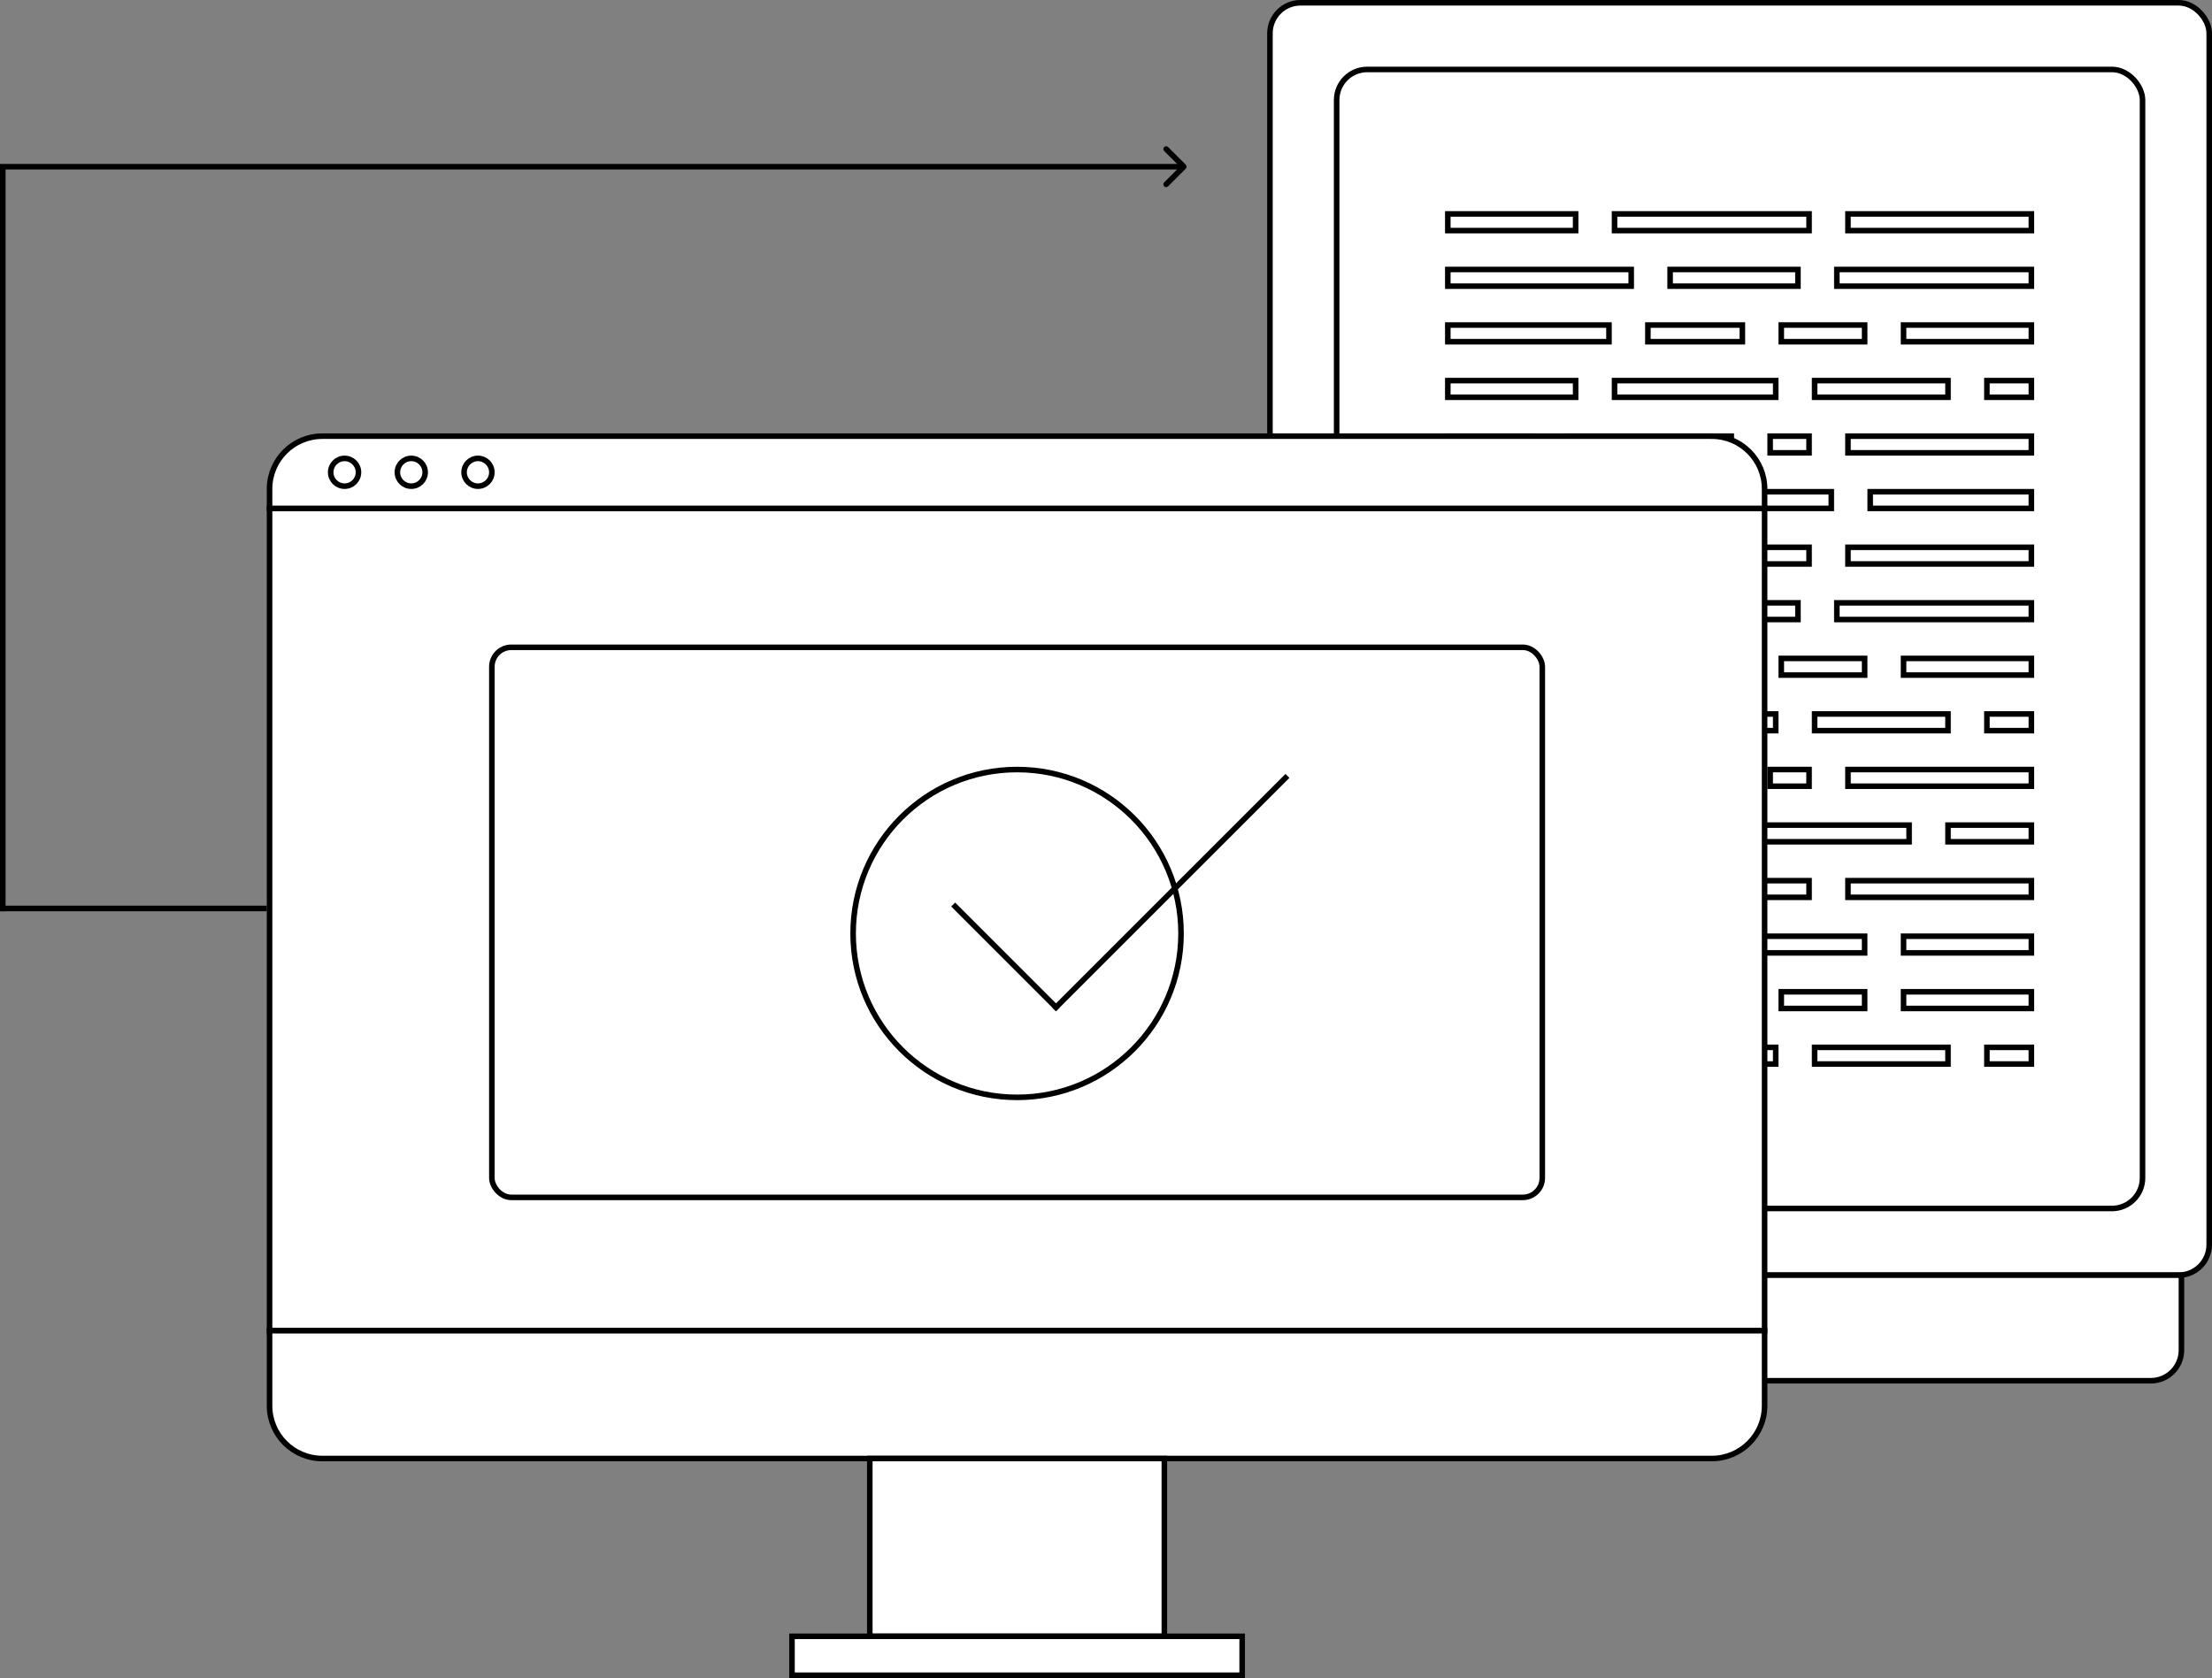 <svg width="398" height="302" viewBox="0 0 398 302" fill="none" xmlns="http://www.w3.org/2000/svg">
<rect x="0" y="0" width="398" height="302" fill="#808080" stroke="none"/>
<rect x="228.5" y="0.5" width="169" height="229" rx="5.5" fill="white" stroke="black"/>
<path d="M233.5 229.5H392.5V243C392.5 246.038 390.038 248.5 387 248.5H239C235.962 248.5 233.5 246.038 233.5 243V229.5Z" fill="white" stroke="black"/>
<rect x="240.5" y="12.5" width="145" height="205" rx="5.5" fill="white" stroke="black"/>
<rect x="260.5" y="38.5" width="23" height="3" fill="white" stroke="black"/>
<rect x="290.5" y="38.5" width="35" height="3" fill="white" stroke="black"/>
<rect x="332.5" y="38.5" width="33" height="3" fill="white" stroke="black"/>
<rect x="260" y="98" width="24" height="4" fill="black"/>
<rect x="290.5" y="98.5" width="35" height="3" fill="white" stroke="black"/>
<rect x="332.5" y="98.5" width="33" height="3" fill="white" stroke="black"/>
<rect x="260" y="158" width="24" height="4" fill="black"/>
<rect x="290.5" y="158.5" width="35" height="3" fill="white" stroke="black"/>
<rect x="332.5" y="158.5" width="33" height="3" fill="white" stroke="black"/>
<rect x="300.5" y="48.5" width="23" height="3" fill="white" stroke="black"/>
<rect x="330.5" y="48.5" width="35" height="3" fill="white" stroke="black"/>
<rect x="260.5" y="48.5" width="33" height="3" fill="white" stroke="black"/>
<rect x="300.5" y="108.5" width="23" height="3" fill="white" stroke="black"/>
<rect x="330.5" y="108.5" width="35" height="3" fill="white" stroke="black"/>
<rect x="260" y="108" width="34" height="4" fill="black"/>
<rect x="300.5" y="168.5" width="35" height="3" fill="white" stroke="black"/>
<rect x="342.5" y="168.5" width="23" height="3" fill="white" stroke="black"/>
<rect x="260" y="168" width="34" height="4" fill="black"/>
<rect x="336.5" y="88.5" width="29" height="3" fill="white" stroke="black"/>
<rect x="296.5" y="88.5" width="33" height="3" fill="white" stroke="black"/>
<rect x="296.5" y="148.5" width="47" height="3" fill="white" stroke="black"/>
<rect x="350.5" y="148.5" width="15" height="3" fill="white" stroke="black"/>
<rect x="342.5" y="58.5" width="23" height="3" fill="white" stroke="black"/>
<rect x="260.5" y="58.5" width="29" height="3" fill="white" stroke="black"/>
<rect x="296.5" y="58.5" width="17" height="3" fill="white" stroke="black"/>
<rect x="320.5" y="58.5" width="15" height="3" fill="white" stroke="black"/>
<rect x="342.5" y="118.5" width="23" height="3" fill="white" stroke="black"/>
<rect x="260" y="118" width="30" height="4" fill="black"/>
<rect x="296" y="118" width="18" height="4" fill="black"/>
<rect x="320.5" y="118.5" width="15" height="3" fill="white" stroke="black"/>
<rect x="342.5" y="178.5" width="23" height="3" fill="white" stroke="black"/>
<rect x="260" y="178" width="30" height="4" fill="black"/>
<rect x="296" y="178" width="18" height="4" fill="black"/>
<rect x="320.5" y="178.5" width="15" height="3" fill="white" stroke="black"/>
<rect x="260.5" y="68.5" width="23" height="3" fill="white" stroke="black"/>
<rect x="326.5" y="68.5" width="24" height="3" fill="white" stroke="black"/>
<rect x="290.5" y="68.5" width="29" height="3" fill="white" stroke="black"/>
<rect x="357.5" y="68.5" width="8" height="3" fill="white" stroke="black"/>
<rect x="260" y="128" width="24" height="4" fill="black"/>
<rect x="326.5" y="128.5" width="24" height="3" fill="white" stroke="black"/>
<rect x="290.5" y="128.5" width="29" height="3" fill="white" stroke="black"/>
<rect x="357.5" y="128.5" width="8" height="3" fill="white" stroke="black"/>
<rect x="260" y="188" width="24" height="4" fill="black"/>
<rect x="326.5" y="188.5" width="24" height="3" fill="white" stroke="black"/>
<rect x="290.5" y="188.5" width="29" height="3" fill="white" stroke="black"/>
<rect x="357.5" y="188.5" width="8" height="3" fill="white" stroke="black"/>
<rect x="282.5" y="78.5" width="29" height="3" fill="white" stroke="black"/>
<rect x="332.5" y="78.5" width="33" height="3" fill="white" stroke="black"/>
<rect x="260.5" y="78.5" width="15" height="3" fill="white" stroke="black"/>
<rect x="318.5" y="78.5" width="7" height="3" fill="white" stroke="black"/>
<rect x="282" y="138" width="30" height="4" fill="black"/>
<rect x="332.5" y="138.5" width="33" height="3" fill="white" stroke="black"/>
<rect x="260" y="138" width="16" height="4" fill="black"/>
<rect x="318.5" y="138.5" width="7" height="3" fill="white" stroke="black"/>
<rect x="48.5" y="91.5" width="269" height="148" fill="white" stroke="black"/>
<rect x="88.5" y="116.5" width="189" height="99" rx="3.5" fill="white" stroke="black"/>
<path d="M48.5 239.5H317.5V253C317.5 258.247 313.247 262.5 308 262.5H58C52.753 262.5 48.5 258.247 48.5 253V239.5Z" fill="white" stroke="black"/>
<rect x="156.5" y="262.5" width="53" height="32" fill="white" stroke="black"/>
<rect x="142.5" y="294.5" width="81" height="7" fill="white" stroke="black"/>
<path d="M48.5 88C48.5 82.753 52.753 78.5 58 78.5H308C313.247 78.5 317.5 82.753 317.5 88V91.5H48.5V88Z" fill="white" stroke="black"/>
<circle cx="62" cy="85" r="2.5" fill="white" stroke="black"/>
<circle cx="74" cy="85" r="2.5" fill="white" stroke="black"/>
<circle cx="86" cy="85" r="2.5" fill="white" stroke="black"/>
<circle cx="183" cy="168" r="29.5" fill="white" stroke="black"/>
<path d="M171.5 162.793L190.353 181.646" stroke="black"/>
<line x1="189.646" y1="181.646" x2="231.646" y2="139.646" stroke="black"/>
<path d="M48 163.5L0 163.5" stroke="black"/>
<path d="M0.5 164L0.5 30" stroke="black"/>
<path d="M213.354 30.354C213.549 30.158 213.549 29.842 213.354 29.646L210.172 26.465C209.976 26.269 209.66 26.269 209.464 26.465C209.269 26.66 209.269 26.976 209.464 27.172L212.293 30L209.464 32.828C209.269 33.024 209.269 33.34 209.464 33.535C209.66 33.731 209.976 33.731 210.172 33.535L213.354 30.354ZM0 30.5H213V29.5H0V30.5Z" fill="black"/>
</svg>

